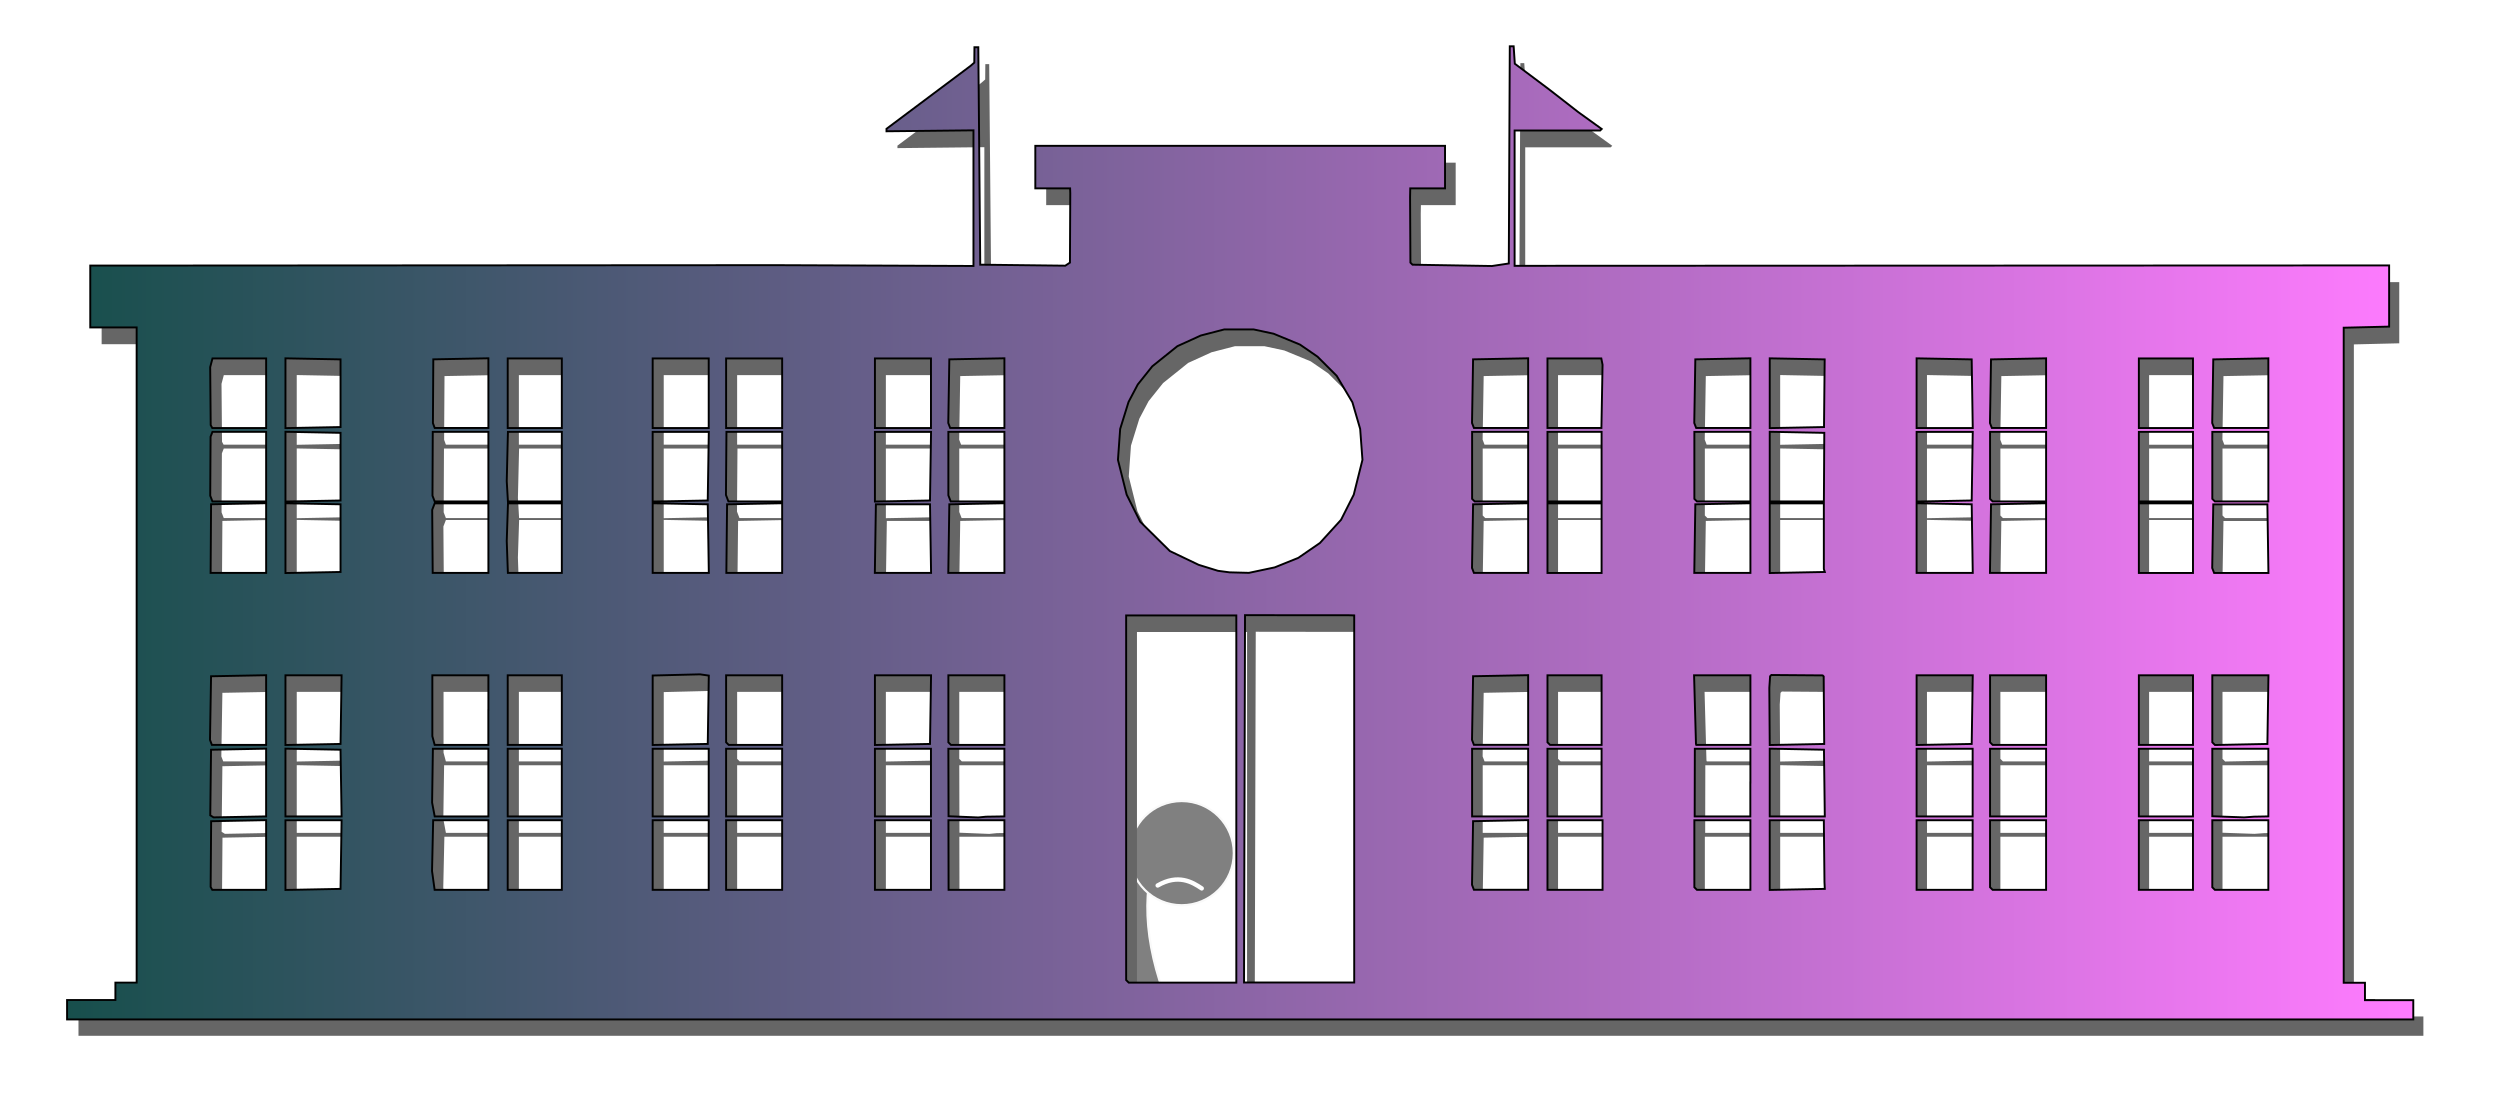 <?xml version="1.0" encoding="UTF-8" standalone="no"?>
<!-- Created with Inkscape (http://www.inkscape.org/) -->

<svg
   xmlns:dc="http://purl.org/dc/elements/1.1/"
   xmlns:cc="http://creativecommons.org/ns#"
   xmlns:rdf="http://www.w3.org/1999/02/22-rdf-syntax-ns#"
   xmlns:svg="http://www.w3.org/2000/svg"
   xmlns="http://www.w3.org/2000/svg"
   xmlns:xlink="http://www.w3.org/1999/xlink"
   xmlns:sodipodi="http://sodipodi.sourceforge.net/DTD/sodipodi-0.dtd"
   xmlns:inkscape="http://www.inkscape.org/namespaces/inkscape"
   width="473"
   height="210"
   viewBox="0 0 125.148 55.563"
   version="1.1"
   id="svg6298"
   inkscape:version="0.92.4 (5da689c313, 2019-01-14)"
   sodipodi:docname="school.svg">
  <defs
     id="defs6292">
    <linearGradient
       inkscape:collect="always"
       id="linearGradient2869">
      <stop
         style="stop-color:#174f4c;stop-opacity:1"
         offset="0"
         id="stop2865" />
      <stop
         style="stop-color:#ff7bff;stop-opacity:1"
         offset="1"
         id="stop2867" />
    </linearGradient>
    <filter
       inkscape:collect="always"
       style="color-interpolation-filters:sRGB"
       id="filter3728"
       x="-0.017"
       width="1.034"
       y="-0.041"
       height="1.082">
      <feGaussianBlur
         inkscape:collect="always"
         stdDeviation="2.272"
         id="feGaussianBlur3730" />
    </filter>
    <linearGradient
       inkscape:collect="always"
       xlink:href="#linearGradient2869"
       id="linearGradient5872"
       x1="66.405"
       y1="-1225.073"
       x2="344.953"
       y2="-1225.073"
       gradientUnits="userSpaceOnUse" />
  </defs>
  <sodipodi:namedview
     id="base"
     pagecolor="#ffffff"
     bordercolor="#666666"
     borderopacity="1.0"
     inkscape:pageopacity="0.0"
     inkscape:pageshadow="2"
     inkscape:zoom="0.7"
     inkscape:cx="58.348045"
     inkscape:cy="210.52927"
     inkscape:document-units="mm"
     inkscape:current-layer="layer1"
     showgrid="false"
     units="px"
     inkscape:window-width="1920"
     inkscape:window-height="1025"
     inkscape:window-x="-8"
     inkscape:window-y="-8"
     inkscape:window-maximized="1" />
  <g
     inkscape:label="Layer 1"
     inkscape:groupmode="layer"
     id="layer1"
     transform="translate(0,-241.437)">
    <path
       style="fill:#808080;fill-opacity:1;stroke:#f9f9f9;stroke-width:0.11;stroke-linecap:butt;stroke-linejoin:miter;stroke-miterlimit:4;stroke-dasharray:none;stroke-opacity:1"
       d="m 58.096,283.502 c -0.973,2.31 -0.884,5.025 0.356,8.178 H 54.501 c -0.039,-4.399 1.097,-7.277 2.845,-9.364 z"
       id="path838-2-5-5-8-8"
       inkscape:connector-curvature="0"
       sodipodi:nodetypes="ccccc" />
    <circle
       style="opacity:1;fill:#808080;fill-opacity:1;fill-rule:nonzero;stroke:#f9f9f9;stroke-width:0.11;stroke-linecap:round;stroke-linejoin:round;stroke-miterlimit:10;stroke-dasharray:none;stroke-dashoffset:0;stroke-opacity:1;paint-order:markers fill stroke"
       id="path836-1-4-8-3-1"
       cx="-59.155"
       cy="284.145"
       r="2.608"
       transform="scale(-1,1)" />
    <path
       style="fill:#808080;stroke:#ffffff;stroke-width:0.22;stroke-linecap:round;stroke-linejoin:round;stroke-miterlimit:4;stroke-dasharray:none;stroke-opacity:1"
       d="m 60.157,285.91 c -0.478,-0.326 -1.183,-0.734 -2.205,-0.147"
       id="path840-6-6-5-2-1"
       inkscape:connector-curvature="0"
       sodipodi:nodetypes="cc" />
    <g
       id="g5864"
       transform="matrix(0.422,0,0,0.422,-24.714,785.093)">
      <path
         transform="matrix(0.866,0,0,0.866,27.644,-163.378)"
         style="fill:#666666;stroke:none;stroke-width:0.265;filter:url(#filter3728)"
         d="m 46.453,-1158.424 v -1.323 h 3.307 3.307 v -1.191 -1.191 h 1.455 1.455 v -44.847 -44.847 h -3.175 -3.175 v -4.233 -4.233 l 46.897,-0.03 46.897,-0.03 13.56,0.055 13.56,0.055 v -9.284 -9.284 l -5.953,0.065 -5.953,0.065 1e-4,-0.17 2e-4,-0.17 5.755,-4.309 5.755,-4.309 0.255,-0.222 0.255,-0.222 0.01,-1.052 0.01,-1.052 h 0.265 0.265 l 0.132,14.883 0.132,14.883 5.821,0.069 5.821,0.069 0.32,-0.21 0.32,-0.21 0.022,-4.754 0.022,-4.754 -0.011,-0.331 -0.011,-0.331 h -2.381 -2.381 v -2.91 -2.91 h 28.046 28.046 v 2.91 2.91 h -2.381 -2.381 l -0.012,0.595 -0.011,0.595 0.023,4.487 0.023,4.487 0.143,0.143 0.143,0.143 5.438,0.091 5.438,0.091 1.153,-0.173 1.153,-0.173 0.068,-14.867 0.068,-14.867 h 0.265 0.265 l 0.08,1.191 0.08,1.191 2.294,1.72 2.294,1.72 0.404,0.312 0.404,0.312 1.638,1.276 1.638,1.276 1.611,1.161 1.611,1.161 -0.104,0.104 -0.104,0.104 h -5.857 -5.857 v 9.263 9.263 l 59.862,-0.027 59.862,-0.027 v 4.188 4.188 l -3.109,0.075 -3.109,0.075 v 44.838 44.839 h 1.455 1.455 v 1.191 1.191 h 3.307 3.307 v 1.323 1.323 H 207.055 46.453 v -1.323 z m 160.073,-28.84 v -25.135 h -7.541 -7.541 v 24.959 24.959 l 0.176,0.176 0.176,0.176 h 7.364 7.364 z m 16.14,0 v -25.135 l -0.397,-0.01 -0.397,-0.01 h -7.078 l -7.078,-0.01 -0.067,25.145 -0.067,25.145 h 7.542 7.542 z m -148.96,7.666 v -4.77 l -3.764,0.073 -3.764,0.073 -0.036,4.498 -0.036,4.498 0.111,0.198 0.111,0.199 h 3.688 3.689 z m 10.259,-0.059 0.072,-4.696 h -3.842 -3.843 v 4.77 4.77 l 3.77,-0.073 3.77,-0.073 z m 20.168,0.066 v -4.763 h -3.779 -3.779 l -0.077,3.474 -0.077,3.474 0.177,1.288 0.177,1.288 h 3.679 3.679 z m 10.054,0 v -4.763 h -3.704 -3.704 v 4.763 4.763 h 3.704 3.704 z m 20.108,0 v -4.763 h -3.837 -3.837 v 4.763 4.763 h 3.837 3.837 z m 10.054,0 v -4.763 h -3.836 -3.837 v 4.763 4.763 h 3.837 3.836 z m 20.373,0 v -4.763 h -3.836 -3.837 v 4.763 4.763 h 3.837 3.836 z m 10.054,0 v -4.763 h -3.831 -3.831 l 0.01,4.763 0.01,4.763 h 3.821 3.821 v -4.763 z m 71.702,-0.01 v -4.77 l -3.77,0.073 -3.77,0.073 -0.073,4.355 -0.073,4.356 0.131,0.341 0.131,0.341 h 3.712 3.712 z m 10.186,0.01 v -4.762 h -3.77 -3.77 v 4.763 4.763 h 3.77 l 3.77,-1e-4 z m 20.241,10e-5 v -4.763 h -3.836 -3.836 v 4.586 4.586 l 0.176,0.176 0.176,0.176 h 3.66 3.66 z m 10.164,4.167 -0.022,-0.463 -0.044,-4.233 -0.044,-4.233 h -3.704 -3.704 v 4.77 4.77 l 3.77,-0.073 3.77,-0.073 -0.022,-0.463 z m 20.263,-4.167 v -4.763 h -3.836 -3.836 v 4.763 4.763 h 3.836 3.836 z m 10.054,0 v -4.763 h -3.836 -3.836 v 4.586 4.586 l 0.176,0.176 0.176,0.176 h 3.66 3.66 z m 20.108,0 v -4.763 h -3.704 -3.704 v 4.763 4.763 h 3.704 3.704 z m 10.319,0 v -4.763 h -3.836 -3.836 v 4.586 4.586 l 0.176,0.176 0.176,0.176 h 3.66 3.66 z m -274.307,-5.289 h 0.199 v -4.638 -4.638 l -3.77,0.073 -3.77,0.073 -0.053,4.491 -0.053,4.491 0.226,0.14 0.226,0.14 3.399,-0.064 3.399,-0.064 h 0.198 z m 100.013,0.017 1.257,-0.02 v -4.63 -4.63 h -3.836 -3.836 l 0.013,4.619 0.013,4.619 2.037,0.083 2.037,0.083 0.529,-0.053 0.529,-0.053 1.257,-0.02 z m 173.302,0 0.992,-0.018 v -4.63 -4.63 h -3.836 -3.836 v 4.62 4.62 l 2.183,0.077 2.183,0.077 0.661,-0.048 0.661,-0.048 z m -262.857,-4.582 -0.072,-4.564 -3.77,-0.073 -3.77,-0.073 v 4.638 4.638 h 3.843 3.843 z m 20.168,-0.066 v -4.63 h -3.798 -3.798 l -0.054,3.685 -0.054,3.685 0.177,0.945 0.177,0.945 h 3.675 3.675 z m 10.054,0 v -4.63 h -3.704 -3.704 v 4.63 4.63 h 3.704 3.704 z m 20.108,0 v -4.63 h -3.837 -3.837 v 4.63 4.63 h 3.837 3.837 z m 10.054,0 v -4.63 h -3.836 -3.837 v 4.63 4.63 h 3.837 3.836 z m 20.373,0 v -4.63 h -3.836 -3.837 v 4.63 4.63 h 3.837 3.836 z m 81.756,0 v -4.63 h -3.837 -3.836 v 4.63 4.63 h 3.836 3.837 z m 10.054,0 v -4.63 h -3.704 -3.704 v 4.63 4.63 h 3.704 3.704 z m 20.373,0 v -4.63 h -3.804 -3.804 l -0.01,4.63 -0.01,4.63 h 3.809 3.809 v -4.63 z m 10.129,0.066 -0.058,-4.564 -3.713,-0.073 -3.713,-0.073 v 4.637 4.638 l 3.77,2e-4 3.77,10e-5 z m 20.298,-0.066 v -4.63 h -3.836 -3.836 v 4.63 4.63 h 3.836 3.836 z m 10.054,0 v -4.63 h -3.836 -3.836 v 4.63 4.63 h 3.836 3.836 z m 20.108,0 v -4.63 h -3.704 -3.704 v 4.63 4.63 h 3.704 3.704 z m -263.79,-9.929 v -4.77 l -3.77,0.073 -3.77,0.073 -0.073,4.355 -0.073,4.356 0.131,0.341 0.131,0.341 h 3.712 3.712 z m 10.259,-0.059 0.072,-4.696 h -3.842 -3.843 v 4.77 4.77 l 3.77,-0.073 3.77,-0.073 z m 20.168,0.066 v -4.763 h -3.837 -3.836 v 4.167 4.167 l 0.16,0.595 0.16,0.595 h 3.673 3.673 v -4.763 z m 10.054,0 v -4.763 h -3.704 -3.704 v 4.763 4.763 h 3.704 3.704 z m 20.048,-0.047 0.072,-4.677 -0.601,-0.085 -0.601,-0.085 -3.241,0.081 -3.241,0.081 v 4.755 4.755 l 3.77,-0.073 3.77,-0.073 z m 10.114,0.047 v -4.763 h -3.836 -3.837 v 4.586 4.586 l 0.176,0.176 0.176,0.176 h 3.66 3.66 z m 20.313,-0.066 0.072,-4.696 h -3.842 -3.843 v 4.77 4.77 l 3.77,-0.073 3.77,-0.073 z m 10.114,0.066 v -4.763 h -3.837 -3.836 v 4.586 4.586 l 0.176,0.176 0.176,0.176 h 3.66 3.66 z m 71.702,-0.01 v -4.77 l -3.77,0.073 -3.77,0.073 -0.073,4.355 -0.073,4.356 0.131,0.341 0.131,0.341 h 3.712 3.712 z m 10.054,0.01 v -4.763 h -3.704 -3.704 v 4.586 4.586 l 0.176,0.176 0.176,0.176 h 3.528 3.528 z m 20.373,0 v -4.763 h -3.856 -3.856 l 0.13,4.696 0.13,4.696 0.022,0.066 0.022,0.066 h 3.704 3.704 v -4.763 z m 10.067,0.011 -0.036,-4.62 -0.071,-0.071 -0.071,-0.071 -3.511,-0.028 -3.511,-0.028 -0.086,0.089 -0.086,0.089 -0.053,0.794 -0.053,0.794 0.028,3.91 0.028,3.91 3.728,-0.073 3.728,-0.073 z m 20.3,-0.077 0.072,-4.696 h -3.843 -3.843 v 4.77 4.77 l 3.77,-0.073 3.77,-0.073 z m 10.114,0.066 v -4.763 h -3.836 -3.836 v 4.586 4.586 l 0.176,0.176 0.176,0.176 h 3.66 3.66 z m 20.108,0 v -4.763 h -3.704 -3.704 v 4.763 4.763 h 3.704 3.704 z m 10.259,-0.066 0.072,-4.696 h -3.843 -3.843 v 4.586 4.586 l 0.184,0.183 0.184,0.184 3.587,-0.073 3.587,-0.073 z m -274.048,-23.489 v -4.77 l -3.77,0.073 -3.77,0.073 -0.031,4.696 -0.031,4.696 h 3.801 3.801 z m 10.186,0.01 v -4.63 l -3.77,-0.073 -3.77,-0.073 v 4.777 4.777 l 3.77,-0.073 3.77,-0.073 v -4.63 z m 20.241,0 v -4.763 h -3.676 -3.676 l -0.17,0.444 -0.171,0.444 0.033,4.318 0.033,4.318 h 3.813 3.813 z m 10.054,0 v -4.763 h -3.687 -3.687 l -0.084,2.58 -0.084,2.58 0.077,2.183 0.077,2.183 h 3.693 3.693 z m 20.048,0.066 -0.072,-4.696 -3.77,-0.073 -3.77,-0.073 v 4.77 4.77 h 3.843 3.843 l -0.072,-4.696 z m 10.114,-0.073 v -4.77 l -3.77,0.073 -3.77,0.073 -0.05,4.696 -0.05,4.696 h 3.82 3.82 z m 20.313,0.073 -0.072,-4.696 h -3.704 -3.704 l -0.072,4.696 -0.072,4.696 h 3.849 3.849 z m 10.114,-0.073 v -4.77 l -3.77,0.073 -3.77,0.073 -0.072,4.696 -0.072,4.696 h 3.842 3.843 z m 35.239,4.386 1.769,-0.375 1.61,-0.65 1.61,-0.65 1.486,-1.021 1.486,-1.021 1.445,-1.587 1.445,-1.587 0.869,-1.72 0.869,-1.72 0.595,-2.381 0.595,-2.381 -0.157,-2.117 -0.157,-2.117 -0.53,-1.823 -0.53,-1.823 -1.077,-1.813 -1.077,-1.813 -1.312,-1.312 -1.312,-1.312 -1.199,-0.825 -1.199,-0.825 -1.809,-0.746 -1.809,-0.746 -1.371,-0.294 -1.371,-0.294 h -1.999 -1.999 l -1.61,0.417 -1.61,0.417 -1.603,0.73 -1.603,0.73 -1.72,1.381 -1.72,1.381 -0.993,1.242 -0.993,1.242 -0.631,1.195 -0.631,1.195 -0.574,1.847 -0.574,1.847 -0.152,2.117 -0.152,2.117 0.595,2.381 0.595,2.381 0.927,1.852 0.927,1.852 2.034,2.01 2.034,2.01 1.968,0.94 1.968,0.941 1.323,0.41 1.323,0.41 0.794,0.105 0.794,0.106 1.323,0.035 1.323,0.035 z m 36.463,-4.386 v -4.77 l -3.77,0.073 -3.77,0.073 -0.073,4.356 -0.073,4.356 0.131,0.341 0.131,0.341 h 3.712 3.712 z m 10.054,0.01 v -4.763 h -3.704 -3.704 v 4.763 4.763 h 3.704 3.704 z m 20.373,-0.01 v -4.77 l -3.77,0.073 -3.77,0.073 -0.072,4.696 -0.072,4.696 h 3.843 3.843 z m 10.12,4.439 -0.066,-0.198 v -4.498 -4.498 h -3.704 -3.704 v 4.77 4.77 l 3.77,-0.073 3.77,-0.073 z m 20.247,-4.366 -0.072,-4.696 -3.77,-0.073 -3.77,-0.073 v 4.77 4.77 h 3.843 3.843 z m 10.114,-0.073 v -4.77 l -3.77,0.073 -3.77,0.073 -0.072,4.696 -0.072,4.696 h 3.843 3.843 z m 20.108,0.01 v -4.763 h -3.704 -3.704 v 4.763 4.763 h 3.704 3.704 z m 10.259,0.066 -0.072,-4.696 h -3.704 -3.704 l -0.073,4.355 -0.073,4.356 0.131,0.341 0.131,0.341 h 3.719 3.719 z m -274.048,-9.856 v -4.763 h -3.676 -3.676 l -0.128,0.333 -0.128,0.333 -0.023,4.035 -0.023,4.035 0.151,0.394 0.151,0.394 h 3.676 3.676 v -4.763 z m 10.186,0 v -4.63 l -3.77,-0.073 -3.77,-0.073 v 4.777 4.777 l 3.77,-0.073 3.77,-0.073 z m 20.241,0 v -4.763 h -3.807 -3.807 l -0.02,4.369 -0.02,4.369 0.151,0.393 0.151,0.393 h 3.676 3.676 v -4.763 z m 10.054,0 v -4.763 h -3.689 -3.689 l -0.081,3.373 -0.081,3.373 0.08,1.389 0.08,1.389 h 3.69 3.69 z m 20.048,-0.066 0.072,-4.696 h -3.843 -3.843 v 4.77 4.77 l 3.77,-0.073 3.77,-0.073 z m 10.114,0.066 v -4.763 h -3.813 -3.813 l -0.033,4.318 -0.033,4.318 0.17,0.444 0.171,0.444 h 3.676 3.676 z m 20.313,-0.066 0.072,-4.696 h -3.842 -3.843 v 4.77 4.77 l 3.77,-0.073 3.77,-0.073 z m 10.114,0.066 v -4.763 h -3.837 -3.836 v 4.344 4.344 l 0.161,0.419 0.161,0.418 h 3.676 3.676 z m 71.702,0 v -4.763 h -3.837 -3.836 v 4.586 4.586 l 0.176,0.176 0.176,0.176 h 3.66 3.66 z m 10.054,0 v -4.763 h -3.704 -3.704 v 4.763 4.763 h 3.704 3.704 z m 20.373,0 v -4.763 h -3.836 -3.836 v 4.586 4.586 l 0.176,0.176 0.176,0.176 h 3.66 3.66 z m 10.059,4.564 0.004,-0.198 0.026,-4.498 0.026,-4.498 -3.735,-0.073 -3.735,-0.073 v 4.77 4.77 h 3.704 3.704 l 0.004,-0.198 z m 20.309,-4.63 0.072,-4.696 h -3.843 -3.843 v 4.77 4.77 l 3.77,-0.073 3.77,-0.073 z m 10.114,0.066 v -4.763 h -3.836 -3.836 v 4.586 4.586 l 0.176,0.176 0.176,0.176 h 3.66 3.66 z m 20.108,0 v -4.763 h -3.704 -3.704 v 4.763 4.763 h 3.704 3.704 z m 10.319,0 v -4.763 h -3.836 -3.836 v 4.586 4.586 l 0.176,0.176 0.176,0.176 h 3.66 3.66 z m -274.108,-10.054 v -4.763 h -3.673 -3.673 l -0.157,0.595 -0.157,0.595 0.035,3.969 0.035,3.969 0.107,0.198 0.107,0.199 h 3.688 3.689 z m 10.186,0 v -4.63 l -3.77,-0.073 -3.77,-0.073 v 4.777 4.777 l 3.77,-0.073 3.77,-0.073 z m 20.241,-0.01 v -4.77 l -3.77,0.073 -3.77,0.073 -0.027,4.366 -0.027,4.366 0.121,0.331 0.121,0.331 h 3.676 3.676 z m 10.054,0.01 v -4.763 h -3.704 -3.704 v 4.763 4.763 h 3.704 3.704 z m 20.108,0 v -4.763 h -3.837 -3.837 v 4.763 4.763 h 3.837 3.837 z m 10.054,0 v -4.763 h -3.836 -3.837 v 4.763 4.763 h 3.837 3.836 z m 20.373,0 v -4.763 h -3.836 -3.837 v 4.763 4.763 h 3.837 3.836 z m 10.054,-0.01 v -4.77 l -3.77,0.073 -3.77,0.073 -0.073,4.356 -0.073,4.355 0.131,0.341 0.131,0.341 h 3.712 3.712 z m 71.702,0 v -4.77 l -3.77,0.073 -3.77,0.073 -0.073,4.356 -0.073,4.355 0.131,0.341 0.131,0.341 h 3.712 3.712 z m 10.108,0.442 0.078,-4.328 -0.086,-0.434 -0.086,-0.434 h -3.685 -3.685 v 4.763 4.763 h 3.692 3.692 z m 20.319,-0.442 v -4.77 l -3.77,0.073 -3.77,0.073 -0.073,4.356 -0.073,4.355 0.131,0.341 0.131,0.341 h 3.712 3.712 z m 10.122,0.01 0.047,-4.63 -3.762,-0.073 -3.762,-0.073 v 4.777 4.777 l 3.715,-0.073 3.715,-0.073 z m 20.245,0.066 -0.072,-4.696 -3.77,-0.073 -3.77,-0.073 v 4.77 4.77 h 3.843 3.843 z m 10.114,-0.073 v -4.77 l -3.77,0.073 -3.77,0.073 -0.073,4.356 -0.073,4.355 0.131,0.341 0.131,0.341 h 3.712 3.712 z m 20.108,0.01 v -4.763 h -3.704 -3.704 v 4.763 4.763 h 3.704 3.704 z m 10.319,-0.01 v -4.77 l -3.77,0.073 -3.77,0.073 -0.073,4.356 -0.073,4.355 0.131,0.341 0.131,0.341 h 3.712 3.712 z"
         id="path3714"
         inkscape:connector-curvature="0"
         sodipodi:nodetypes="ccccccccccccccccccccccccccccccccccccccccccccccccccccccccccccccccccccccccccccccccccccccccccccccccccccccccccccccccccccccccccccccccccccccccccccccccccccccccccccccccccccccccccccccccccccccccccccccccccccccccccccccccccccccccccccccccccccccccccccccccccccccccccccccccccccccccccccccccccccccccccccccccccccccccccccccccccccccccccccccccccccccccccccccccccccccccccccccccccccccccccccccccccccccccccccccccccccccccccccccccccccccccccccccccccccccccccccccccccccccccccccccccccccccccccccccccccccccccccccccccccccccccccccccccccccccccccccccccccccccccccccccccccccccccccccccccccccccccccccccccccccccccccccccccccccccccccccccccccccccccccccccccccccccccccccccccccccccccccccccccccccccccccccccccccccccccccccccccccccccccccccccccccccccccccccccccccccccccccccccccccccccccccccccccccccccccccccccccccccccccccccccccccccccccccccccccccccccccccccccccccccccccccccccccccccccccccccccccccccccccccccccccccccccccccccccccccccccccccccccccccccccccccccccccccccccccccccccccccccccccccccccccccccccccccccccccccccccccccccccccccccccccccccccccccccccccccccccccccccccccccccccccccccccccccccccccccccccccccccccccccccccccccccccccccccccccccccccccccccccccccccccccccccccccccccccccccccccccccccccccccccccccccccccccccccccccccccccccccccccccc" />
      <path
         sodipodi:nodetypes="ccccccccccccccccccccccccccccccccccccccccccccccccccccccccccccccccccccccccccccccccccccccccccccccccccccccccccccccccccccccccccccccccccccccccccccccccccccccccccccccccccccccccccccccccccccccccccccccccccccccccccccccccccccccccccccccccccccccccccccccccccccccccccccccccccccccccccccccccccccccccccccccccccccccccccccccccccccccccccccccccccccccccccccccccccccccccccccccccccccccccccccccccccccccccccccccccccccccccccccccccccccccccccccccccccccccccccccccccccccccccccccccccccccccccccccccccccccccccccccccccccccccccccccccccccccccccccccccccccccccccccccccccccccccccccccccccccccccccccccccccccccccccccccccccccccccccccccccccccccccccccccccccccccccccccccccccccccccccccccccccccccccccccccccccccccccccccccccccccccccccccccccccccccccccccccccccccccccccccccccccccccccccccccccccccccccccccccccccccccccccccccccccccccccccccccccccccccccccccccccccccccccccccccccccccccccccccccccccccccccccccccccccccccccccccccccccccccccccccccccccccccccccccccccccccccccccccccccccccccccccccccccccccccccccccccccccccccccccccccccccccccccccccccccccccccccccccccccccccccccccccccccccccccccccccccccccccccccccccccccccccccccccccccccccccccccccccccccccccccccccccccccccccccccccccccccccccccccccccccccccccccccccccccccccccccccccccccccccccccccccc"
         inkscape:connector-curvature="0"
         id="path3698"
         d="m 66.519,-1168.514 v -1.146 h 2.866 2.866 v -1.032 -1.032 h 1.261 1.261 v -38.859 -38.859 H 72.021 69.27 v -3.668 -3.668 l 40.636,-0.026 40.636,-0.026 11.749,0.048 11.749,0.048 v -8.045 -8.045 l -5.158,0.056 -5.158,0.056 8e-5,-0.147 1.8e-4,-0.147 4.986,-3.733 4.986,-3.733 0.221,-0.192 0.221,-0.192 0.009,-0.912 0.009,-0.912 h 0.229 0.229 l 0.115,12.896 0.115,12.896 5.044,0.06 5.044,0.06 0.277,-0.182 0.277,-0.182 0.019,-4.119 0.019,-4.119 -0.01,-0.287 -0.01,-0.286 h -2.063 -2.063 v -2.522 -2.522 h 24.301 24.301 v 2.522 2.522 h -2.063 -2.063 l -0.01,0.516 -0.01,0.516 0.02,3.888 0.02,3.888 0.124,0.124 0.124,0.124 4.712,0.079 4.712,0.079 0.999,-0.15 0.999,-0.15 0.059,-12.882 0.059,-12.882 h 0.229 0.229 l 0.069,1.032 0.069,1.032 1.988,1.49 1.988,1.49 0.35,0.27 0.35,0.27 1.419,1.105 1.419,1.105 1.396,1.006 1.396,1.006 -0.09,0.09 -0.09,0.09 h -5.075 -5.075 v 8.026 8.027 l 51.87,-0.023 51.87,-0.023 v 3.629 3.629 l -2.694,0.065 -2.694,0.065 v 38.852 38.852 h 1.261 1.261 v 1.032 1.032 h 2.866 2.866 v 1.146 1.146 H 205.68 66.52 v -1.146 z m 138.701,-24.989 v -21.779 h -6.534 -6.534 v 21.627 21.627 l 0.153,0.153 0.153,0.153 h 6.381 6.381 z m 13.985,0 v -21.779 l -0.344,-0.01 -0.344,-0.01 h -6.133 l -6.133,-0.01 -0.058,21.787 -0.058,21.788 h 6.535 6.535 z m -129.073,6.642 v -4.133 l -3.261,0.063 -3.261,0.063 -0.031,3.897 -0.031,3.897 0.096,0.172 0.096,0.172 h 3.196 3.196 z m 8.889,-0.051 0.062,-4.069 h -3.329 -3.33 v 4.133 4.133 l 3.267,-0.063 3.267,-0.063 z m 17.476,0.057 v -4.127 h -3.275 -3.275 l -0.067,3.01 -0.067,3.01 0.154,1.117 0.154,1.116 h 3.188 3.188 z m 8.712,0 v -4.127 h -3.21 -3.21 v 4.127 4.127 h 3.21 3.21 z m 17.424,0 v -4.127 h -3.324 -3.324 v 4.127 4.127 h 3.324 3.324 z m 8.712,0 v -4.127 h -3.324 -3.324 v 4.127 4.127 h 3.324 3.324 z m 17.653,0 v -4.127 h -3.324 -3.324 v 4.127 4.127 h 3.324 3.324 z m 8.712,0 v -4.127 h -3.32 -3.32 l 0.009,4.127 0.009,4.127 h 3.311 3.311 v -4.127 z m 62.129,-0.01 v -4.133 l -3.267,0.063 -3.267,0.063 -0.063,3.774 -0.063,3.774 0.113,0.295 0.113,0.295 h 3.217 3.217 z m 8.826,0.01 v -4.127 h -3.267 -3.267 v 4.127 4.127 h 3.267 l 3.267,-1e-4 z m 17.538,10e-5 v -4.127 h -3.324 -3.324 v 3.974 3.974 l 0.153,0.153 0.153,0.153 h 3.171 3.171 z m 8.807,3.611 -0.019,-0.401 -0.038,-3.668 -0.038,-3.668 h -3.21 -3.21 v 4.133 4.133 l 3.267,-0.063 3.267,-0.063 -0.019,-0.401 z m 17.557,-3.611 v -4.127 h -3.324 -3.324 v 4.127 4.127 h 3.324 3.324 z m 8.712,0 v -4.127 h -3.324 -3.324 v 3.974 3.974 l 0.153,0.153 0.153,0.153 h 3.171 3.171 z m 17.424,0 v -4.127 h -3.21 -3.21 v 4.127 4.127 h 3.21 3.21 z m 8.941,0 v -4.127 h -3.324 -3.324 v 3.974 3.974 l 0.153,0.153 0.153,0.153 h 3.171 3.171 z m -237.684,-4.583 h 0.172 v -4.018 -4.018 l -3.267,0.063 -3.267,0.063 -0.046,3.891 -0.046,3.891 0.196,0.121 0.196,0.121 2.945,-0.055 2.945,-0.055 h 0.172 z m 86.66,0.015 1.089,-0.017 v -4.012 -4.012 h -3.324 -3.324 l 0.011,4.003 0.011,4.003 1.765,0.072 1.765,0.072 0.459,-0.046 0.458,-0.046 1.089,-0.017 z m 150.164,0 0.86,-0.016 v -4.012 -4.012 h -3.324 -3.324 v 4.003 4.003 l 1.891,0.067 1.891,0.067 0.573,-0.042 0.573,-0.042 z m -227.763,-3.971 -0.062,-3.955 -3.267,-0.063 -3.267,-0.063 v 4.018 4.018 h 3.33 3.33 z m 17.476,-0.057 v -4.012 h -3.291 -3.291 l -0.047,3.193 -0.047,3.193 0.154,0.819 0.154,0.819 h 3.184 3.184 z m 8.712,0 v -4.012 h -3.21 -3.21 v 4.012 4.012 h 3.21 3.21 z m 17.424,0 v -4.012 h -3.324 -3.324 v 4.012 4.012 h 3.324 3.324 z m 8.712,0 v -4.012 h -3.324 -3.324 v 4.012 4.012 h 3.324 3.324 z m 17.653,0 v -4.012 h -3.324 -3.324 v 4.012 4.012 h 3.324 3.324 z m 70.841,0 v -4.012 h -3.324 -3.324 v 4.012 4.012 h 3.324 3.324 z m 8.712,0 v -4.012 h -3.21 -3.21 v 4.012 4.012 h 3.21 3.21 z m 17.653,0 v -4.012 h -3.296 -3.296 l -0.009,4.012 -0.009,4.012 h 3.301 3.301 v -4.012 z m 8.777,0.057 -0.05,-3.955 -3.217,-0.063 -3.217,-0.063 v 4.018 4.018 l 3.267,2e-4 h 3.267 z m 17.588,-0.057 v -4.012 h -3.324 -3.324 v 4.012 4.012 h 3.324 3.324 z m 8.712,0 v -4.012 h -3.324 -3.324 v 4.012 4.012 h 3.324 3.324 z m 17.424,0 v -4.012 h -3.21 -3.21 v 4.012 4.012 h 3.21 3.21 z m -228.571,-8.604 v -4.133 l -3.267,0.063 -3.267,0.063 -0.063,3.774 -0.063,3.774 0.113,0.295 0.113,0.295 h 3.217 3.217 z m 8.889,-0.051 0.062,-4.069 h -3.329 -3.33 v 4.133 4.133 l 3.267,-0.063 3.267,-0.063 z m 17.476,0.057 v -4.127 h -3.324 -3.324 v 3.611 3.611 l 0.138,0.516 0.138,0.516 h 3.183 3.183 v -4.127 z m 8.712,0 v -4.127 h -3.21 -3.21 v 4.127 4.127 h 3.21 3.21 z m 17.372,-0.041 0.062,-4.053 -0.521,-0.074 -0.521,-0.074 -2.808,0.07 -2.808,0.07 v 4.12 4.12 l 3.267,-0.063 3.267,-0.063 z m 8.764,0.041 v -4.127 h -3.324 -3.324 v 3.974 3.974 l 0.153,0.153 0.153,0.153 h 3.171 3.171 z m 17.601,-0.057 0.062,-4.069 h -3.329 -3.33 v 4.133 4.133 l 3.267,-0.063 3.267,-0.063 z m 8.764,0.057 v -4.127 h -3.324 -3.324 v 3.974 3.974 l 0.153,0.153 0.153,0.153 h 3.171 3.171 z m 62.129,-0.01 v -4.133 l -3.267,0.063 -3.267,0.063 -0.063,3.774 -0.063,3.774 0.113,0.295 0.113,0.295 h 3.217 3.217 z m 8.712,0.01 v -4.127 h -3.21 -3.21 v 3.974 3.974 l 0.153,0.153 0.153,0.153 h 3.057 3.057 z m 17.653,0 v -4.127 h -3.341 -3.341 l 0.112,4.069 0.112,4.069 0.019,0.057 0.019,0.057 h 3.21 3.21 v -4.127 z m 8.723,0.01 -0.031,-4.003 -0.062,-0.062 -0.062,-0.061 -3.042,-0.024 -3.042,-0.024 -0.074,0.077 -0.074,0.077 -0.046,0.688 -0.046,0.688 0.024,3.388 0.024,3.388 3.231,-0.063 3.231,-0.063 z m 17.59,-0.067 0.063,-4.069 h -3.33 -3.33 v 4.133 4.133 l 3.267,-0.063 3.267,-0.063 z m 8.764,0.057 v -4.127 h -3.324 -3.324 v 3.974 3.974 l 0.153,0.153 0.153,0.153 h 3.171 3.171 z m 17.424,0 v -4.127 h -3.21 -3.21 v 4.127 4.127 h 3.21 3.21 z m 8.889,-0.057 0.063,-4.069 h -3.33 -3.33 v 3.974 3.974 l 0.159,0.159 0.159,0.159 3.108,-0.063 3.108,-0.063 z m -237.46,-20.353 v -4.133 l -3.267,0.063 -3.267,0.063 -0.027,4.069 -0.027,4.069 h 3.294 3.294 z m 8.826,0.01 v -4.012 l -3.267,-0.063 -3.267,-0.063 v 4.139 4.139 l 3.267,-0.063 3.267,-0.063 v -4.012 z m 17.538,0 v -4.127 h -3.185 -3.185 l -0.148,0.385 -0.148,0.385 0.029,3.742 0.029,3.742 h 3.304 3.304 z m 8.712,0 v -4.127 h -3.194 -3.194 l -0.073,2.235 -0.073,2.235 0.067,1.891 0.067,1.891 h 3.2 3.2 z m 17.372,0.057 -0.062,-4.069 -3.267,-0.063 -3.267,-0.063 v 4.133 4.133 h 3.33 3.33 l -0.062,-4.069 z m 8.764,-0.063 v -4.133 l -3.267,0.063 -3.267,0.063 -0.043,4.069 -0.043,4.069 h 3.31 3.31 z m 17.601,0.063 -0.062,-4.069 h -3.21 -3.21 l -0.062,4.069 -0.062,4.069 h 3.335 3.335 z m 8.764,-0.063 v -4.133 l -3.267,0.063 -3.267,0.063 -0.062,4.069 -0.062,4.069 h 3.329 3.33 z m 30.534,3.8 1.533,-0.325 1.395,-0.563 1.395,-0.563 1.287,-0.885 1.287,-0.885 1.252,-1.375 1.252,-1.376 0.753,-1.49 0.753,-1.49 0.516,-2.063 0.516,-2.063 -0.136,-1.834 -0.136,-1.834 -0.46,-1.58 -0.46,-1.58 -0.933,-1.571 -0.933,-1.571 -1.137,-1.137 -1.137,-1.137 -1.039,-0.715 -1.039,-0.715 -1.567,-0.646 -1.567,-0.646 -1.188,-0.255 -1.188,-0.255 h -1.732 -1.732 l -1.395,0.362 -1.395,0.362 -1.389,0.632 -1.389,0.632 -1.49,1.196 -1.49,1.196 -0.86,1.077 -0.86,1.077 -0.547,1.036 -0.547,1.036 -0.497,1.601 -0.497,1.601 -0.131,1.834 -0.131,1.834 0.516,2.063 0.516,2.063 0.803,1.605 0.803,1.605 1.762,1.742 1.762,1.742 1.705,0.815 1.705,0.815 1.146,0.355 1.146,0.355 0.688,0.091 0.688,0.091 1.146,0.03 1.146,0.03 z m 31.595,-3.8 v -4.133 l -3.267,0.063 -3.267,0.063 -0.063,3.774 -0.063,3.774 0.113,0.295 0.113,0.295 h 3.217 3.217 z m 8.712,0.01 v -4.127 h -3.21 -3.21 v 4.127 4.127 h 3.21 3.21 z m 17.653,-0.01 v -4.133 l -3.267,0.063 -3.267,0.063 -0.062,4.069 -0.062,4.069 h 3.33 3.33 z m 8.769,3.846 -0.057,-0.172 v -3.897 -3.897 h -3.21 -3.21 v 4.133 4.133 l 3.267,-0.063 3.267,-0.063 z m 17.544,-3.783 -0.063,-4.069 -3.267,-0.063 -3.267,-0.063 v 4.133 4.133 h 3.33 3.33 z m 8.764,-0.063 v -4.133 l -3.267,0.063 -3.267,0.063 -0.063,4.069 -0.063,4.069 h 3.33 3.33 z m 17.424,0.01 v -4.127 h -3.21 -3.21 v 4.127 4.127 h 3.21 3.21 z m 8.889,0.057 -0.063,-4.069 h -3.21 -3.21 l -0.063,3.774 -0.063,3.774 0.113,0.295 0.113,0.295 h 3.222 3.222 z m -237.46,-8.54 v -4.127 h -3.185 -3.185 l -0.111,0.289 -0.111,0.288 -0.02,3.497 -0.02,3.497 0.131,0.341 0.131,0.341 h 3.185 3.185 v -4.127 z m 8.826,0 v -4.012 l -3.267,-0.063 -3.267,-0.063 v 4.139 4.139 l 3.267,-0.063 3.267,-0.063 z m 17.538,0 v -4.127 h -3.299 -3.299 l -0.017,3.786 -0.017,3.786 0.131,0.341 0.131,0.341 h 3.185 3.185 v -4.127 z m 8.712,0 v -4.127 h -3.197 -3.197 l -0.07,2.923 -0.07,2.923 0.069,1.204 0.069,1.204 h 3.198 3.198 z m 17.372,-0.057 0.062,-4.069 h -3.33 -3.33 v 4.133 4.133 l 3.267,-0.063 3.267,-0.063 z m 8.764,0.057 v -4.127 h -3.304 -3.304 l -0.029,3.742 -0.029,3.742 0.148,0.385 0.148,0.385 h 3.185 3.185 z m 17.601,-0.057 0.062,-4.069 h -3.329 -3.33 v 4.133 4.133 l 3.267,-0.063 3.267,-0.063 z m 8.764,0.057 v -4.127 h -3.324 -3.324 v 3.764 3.764 l 0.139,0.363 0.139,0.363 h 3.185 3.185 z m 62.129,0 v -4.127 h -3.324 -3.324 v 3.974 3.974 l 0.153,0.153 0.153,0.153 h 3.171 3.171 z m 8.712,0 v -4.127 h -3.21 -3.21 v 4.127 4.127 h 3.21 3.21 z m 17.653,0 v -4.127 h -3.324 -3.324 v 3.974 3.974 l 0.153,0.153 0.153,0.153 h 3.171 3.171 z m 8.716,3.955 0.003,-0.172 0.023,-3.897 0.023,-3.897 -3.236,-0.063 -3.236,-0.063 v 4.133 4.133 h 3.21 3.21 l 0.003,-0.172 z m 17.597,-4.012 0.063,-4.069 h -3.33 -3.33 v 4.133 4.133 l 3.267,-0.063 3.267,-0.063 z m 8.764,0.057 v -4.127 h -3.324 -3.324 v 3.974 3.974 l 0.153,0.153 0.153,0.153 h 3.171 3.171 z m 17.424,0 v -4.127 h -3.21 -3.21 v 4.127 4.127 h 3.21 3.21 z m 8.941,0 v -4.127 h -3.324 -3.324 v 3.974 3.974 l 0.153,0.153 0.153,0.153 h 3.171 3.171 z m -237.512,-8.712 v -4.127 h -3.183 -3.183 l -0.136,0.516 -0.136,0.516 0.03,3.439 0.03,3.439 0.093,0.172 0.093,0.172 h 3.196 3.196 z m 8.826,0 v -4.012 l -3.267,-0.063 -3.267,-0.063 v 4.139 4.139 l 3.267,-0.063 3.267,-0.063 z m 17.538,-0.01 v -4.133 l -3.267,0.063 -3.267,0.063 -0.023,3.783 -0.023,3.783 0.105,0.287 0.105,0.287 h 3.185 3.185 z m 8.712,0.01 v -4.127 h -3.21 -3.21 v 4.127 4.127 h 3.21 3.21 z m 17.424,0 v -4.127 h -3.324 -3.324 v 4.127 4.127 h 3.324 3.324 z m 8.712,0 v -4.127 h -3.324 -3.324 v 4.127 4.127 h 3.324 3.324 z m 17.653,0 v -4.127 h -3.324 -3.324 v 4.127 4.127 h 3.324 3.324 z m 8.712,-0.01 v -4.133 l -3.267,0.063 -3.267,0.063 -0.063,3.774 -0.063,3.774 0.113,0.295 0.113,0.295 h 3.217 3.217 z m 62.129,0 v -4.133 l -3.267,0.063 -3.267,0.063 -0.063,3.774 -0.063,3.774 0.113,0.295 0.113,0.295 h 3.217 3.217 z m 8.758,0.383 0.068,-3.75 -0.074,-0.376 -0.074,-0.376 h -3.193 -3.193 v 4.127 4.127 h 3.199 3.199 z m 17.606,-0.383 v -4.133 l -3.267,0.063 -3.267,0.063 -0.063,3.774 -0.063,3.774 0.113,0.295 0.113,0.295 h 3.217 3.217 z m 8.771,0.01 0.041,-4.012 -3.259,-0.063 -3.259,-0.063 v 4.139 4.139 l 3.219,-0.063 3.219,-0.063 z m 17.542,0.057 -0.063,-4.069 -3.267,-0.063 -3.267,-0.063 v 4.133 4.133 h 3.33 3.33 z m 8.764,-0.063 v -4.133 l -3.267,0.063 -3.267,0.063 -0.063,3.774 -0.063,3.774 0.113,0.295 0.113,0.295 h 3.217 3.217 z m 17.424,0.01 v -4.127 h -3.21 -3.21 v 4.127 4.127 h 3.21 3.21 z m 8.941,-0.01 v -4.133 l -3.267,0.063 -3.267,0.063 -0.063,3.774 -0.063,3.774 0.113,0.295 0.113,0.295 h 3.217 3.217 z"
         style="fill:url(#linearGradient5872);fill-opacity:1;stroke:#000000;stroke-width:0.229" />
    </g>
  </g>
</svg>

